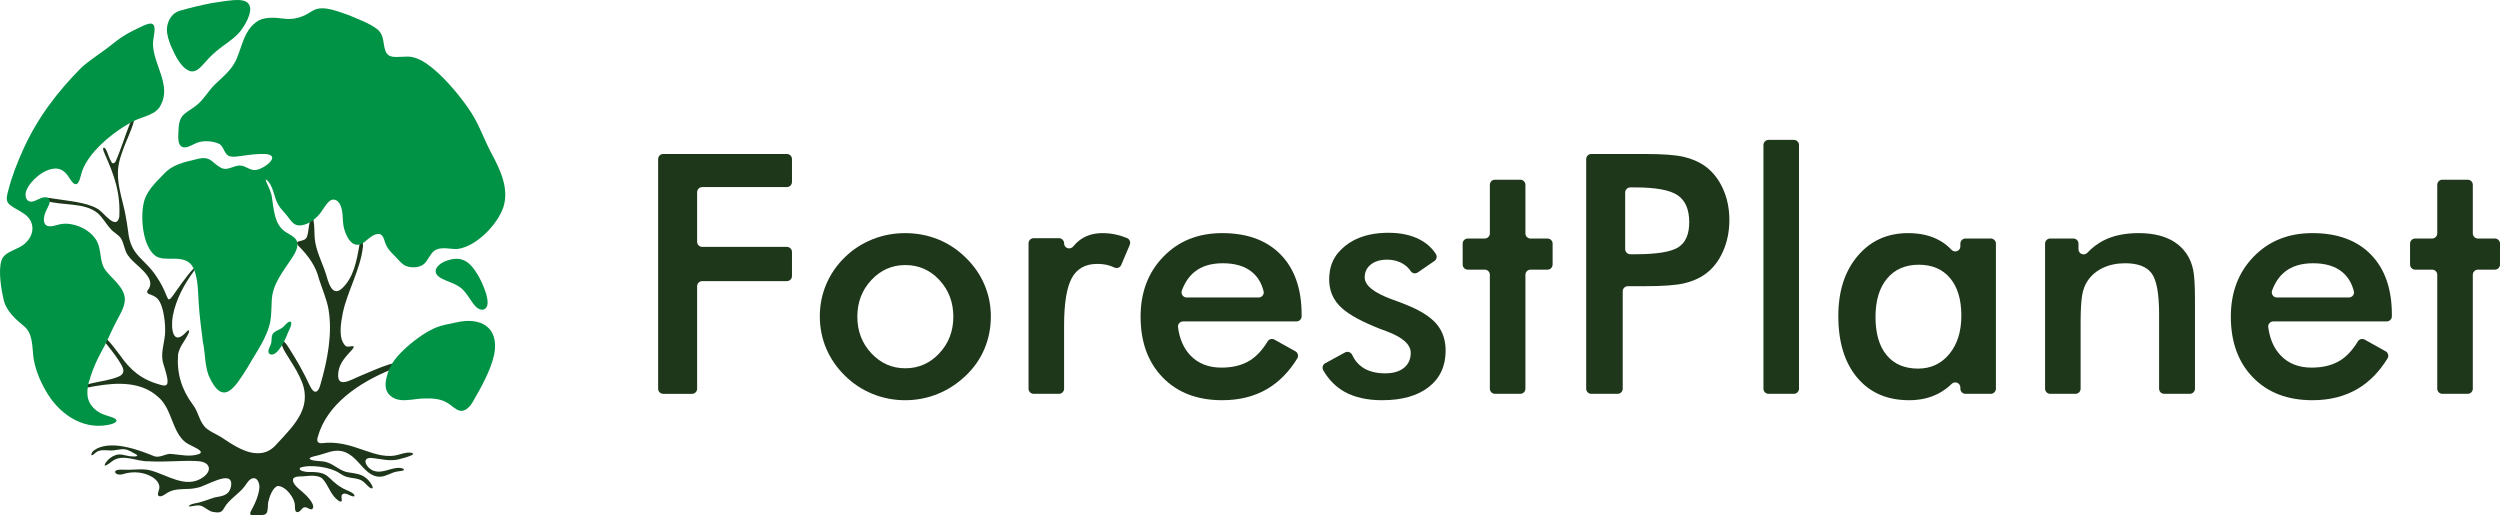 <?xml version="1.0" encoding="UTF-8"?>
<svg id="b" data-name="Layer 2" xmlns="http://www.w3.org/2000/svg" width="1468.261" height="302.655" viewBox="0 0 1468.261 302.655">
  <g id="c" data-name="Layer 1">
    <g>
      <g>
        <path d="M220.417,276.758c5.096,1.311,10.914-3.129,15.86-1.69.558.205,1.217.483.864,1.024-.411.442-2.07.56-3.466.764-3.687.444-6.607,2.948-10.347,3.117-11.725.312-13.793-19.408-30.15-14.448-2.422.657-4.885,1.608-7.386,2.147-1.429.369-5.541,1.082-3.21,2.334,2.794,1.005,6.244.559,9.103,1.404,4.675,1.287,8.262,5.547,13.295,6.07,3.956.652,7.341.857,10.404,3.618,1.626,1.282,4.776,5.802,2.91,5.745-1.44-.044-3.492-2.98-4.799-3.863-2.491-2.238-6.703-1.969-9.987-2.957-1.533-.448-2.885-1.328-4.238-2.167-4.949-3.5-17.202-5.352-23.042-3.137-1.262,1.875,3.381,2.442,4.624,2.494,13.356-.323,10.478,3.683,20.036,9.305,1.636,1.137,6.96,2.646,7.317,4.487.053.275-.155.543-.435.556-2.163.097-5.094-3.087-6.967-.9-.645,1.01.258,3.173-.198,3.737-.811.666-2.177-.635-3.233-1.506-3.25-2.978-4.865-8.238-7.63-11.325-1.644-2.348-6.688-2.403-10.163-1.95-2.215.407-5.971-.304-7.348,1.439-1.187,3.331,4.25,6.554,6.27,8.687,2.203,1.835,7.635,7.73,4.506,9.408-.726.137-1.845-.659-2.851-1.031-2.521-1.012-2.907,1.674-4.842,2.547-2.294.745-2.009-2.17-2.098-3.476.109-4.465-5.204-11.573-9.97-11.774-3.039.576-5.11,6.522-5.782,9.709-.425,7.732-.138,7.526-8.86,7.526-3.069,0-1.114-2.572-.28-4.248,1.773-3.393,3.416-7.226,3.908-11.066.749-3.412-1.501-8.578-5.444-5.621-1.182.941-2.007,2.39-2.902,3.604-3.524,4.885-9.373,7.826-12.253,13.02-.914,1.779-1.986,2.787-4.31,2.58-2.117-.188-3.231-.275-4.85-1.339-5.04-3.313-4.785-3.131-11.003-2.102-.531.03-.784-.245-.165-.678,1.079-.743,1.832-.896,3.139-1.168,3.973-.603,7.602-2.24,11.402-3.428,4.648-.92,8.736-1.021,9.862-6.697,1.582-10.795-15.334.529-20.063.978-5.119,1.346-10.86-.009-15.781,2.118-2.272.891-3.193,2.399-5.562,2.876-2.667.145-1.17-2.633-.92-3.953,1.11-3.355-1.907-6.282-4.631-7.745-4.457-2.407-9.722-2.923-14.6-1.849-1.653.342-2.61.932-4.295.772-2.356-.216-3.243-2.261-.721-2.72,2.314-.371,3.91-.02,6.242-.088,4.299-.037,8.698-.709,12.927.348,9.919,2.567,20.885,11.055,30.816,4.153,2.068-1.417,4.442-4.023,3.279-6.554-1.287-2.726-5.021-2.968-7.716-3.105-9.008-.339-18.007.75-27.336.167-7.181.291-15.345-4.891-21.734.174-1.31,1.062-5.528,4.197-3.652.836,1.485-2.184,3.342-3.708,5.933-4.637,2.869-1.027,5.531.316,8.3.66,2.483.291,7.194.359,2.247-1.905-5.478-3.233-6.271-2.188-11.926-1.528-3.192.317-7.333-.979-10.074,1.117-1.045.729-1.204,1.241-2.298,1.749-.452.15-.628-.358-.326-1.146.697-1.628,1.893-1.985,3.274-2.889,9.612-4.571,24.343.838,33.741,4.693,2.983.824,5.881-1.228,8.845-1.479,5.713.304,11.715,2.105,17.333.048,3.811-1.821-5.032-4.624-7.904-6.729-8.243-6.287-7.935-19.859-16.296-26.812-9.971-9.07-24.089-8.449-36.58-6.349-2.152.246-5.245,1.411-7.132.509-.191-.204-.03-.487.431-.767,1.266-.698,2.891-.992,4.323-1.337,5.356-1.29,10.342-1.748,15.369-3.766,4.063-1.513,3.856-4.149,1.889-7.39-2.091-3.692-5.017-7.45-7.574-10.628-1.003-1.247-2.224-2.58-2.73-4.084-.386-1.461,1.14-.767,1.75-.208,2.919,2.639,5.457,6.536,7.876,9.523,6.007,8.662,12.499,14.263,23.296,17.271,1.663.504,4.424,1.415,4.648-1.137.33-2.522-1.332-7.353-2.312-10.635-2.042-5.969.324-11.721.857-17.706.414-5.348-.652-16.817-4.266-20.753-.992-1.109-2.33-1.869-3.898-2.433-.771-.313-2.062-.699-2.299-1.397-.255-.905.677-1.751,1.122-2.494,3.753-6.764-8.305-13.642-11.6-18.253-2.952-3.075-2.849-7.807-5.094-11.259-1.494-2.033-4.1-3.213-5.771-5.17-2.791-2.985-4.756-6.851-7.859-9.523-7.84-6.304-20.449-4.195-30.053-7.078-.827-.34-1.428-.794-1.404-1.165.721-1.288,3.979-.354,5.308-.252,7.974,1.375,19.569,2.082,26.134,6.029,3.279,1.509,10.974,13.242,12.825,4.801.74-13.934-2.802-24.155-8.457-36.792-.56-1.299-1.05-2.479-1.032-3.205.001-.988.808-.919,1.543.245,1.082,1.821,1.214,3.1,2.219,5.326.901,1.48,1.454,4.45,3.474,2.027,2.988-6.544,5.653-15.432,8.414-22.263.303-.843.767-1.756,1.293-2.383.7-.78,1.259-.477,1.164.609-1.539,6.117-4.749,11.856-6.745,17.884-1.076,2.93-1.929,5.673-2.389,8.758-1.357,9.186,2.063,18.424,3.954,27.562.706,3.417,1.231,7.281,1.741,10.654,1.441,14.738,9.918,15.912,16.852,26.885,9.664,14.298,3.349,19.084,14.953,3.178,1.759-2.267,4.826-6.553,6.415-7.86,1.343-1.072.959.234.415,1.146-5.733,7.8-10.415,16.485-12.339,26.001-1.366,7.249-.292,19.228,8.442,9.176,1.69-1.279.994,1.056.544,1.836-2.004,4.172-5.063,7.235-5.941,11.886-.87,11.319,2.096,20.629,8.573,29.457,3.535,4.346,3.798,10.571,8.225,14.192,2.472,1.998,5.523,3.187,8.217,4.819,6.982,4.617,15.625,10.746,24.061,9.475,3.475-.444,6.719-2.618,8.947-5.334,10.946-11.747,21.806-22.349,13.509-39.133-2.208-4.797-5.312-9.294-8.056-13.786-.691-.731-4.962-8.988-1.447-7.27,1.387,1.054,2.421,2.884,3.393,4.369,4.352,6.887,8.316,13.77,11.712,21.166,2.601,5.706,5.128,5.263,6.626-.709,3.94-13.71,7.104-29.615,4.515-44.095-1.158-5.92-3.62-11.508-5.469-17.234-1.872-7.751-6.273-13.712-11.941-19.428-.701-.868-1.771-2.209-.173-2.766,1.874-.514,4.527-.748,5.083-3.003,1.053-2.577.926-9.904,2.9-10.842.331.015.647.534.858,1.44.672,3.426.421,7.217.739,10.695.645,7.248,4.331,13.793,6.503,20.667,1.312,4.117,3.37,13.966,9.3,8.807,7.027-6.301,8.865-16.6,10.399-25.545.907-4.944,2.629-1.771,2.013,1.565-1.528,12.716-9.141,25.87-11.747,38.172-1.058,5.632-2.931,15.265,1.698,19.459,1.191.82,3.384-.063,4.305.069.987.339-.183,1.576-.541,2.089-3.458,3.797-7.254,7.554-8.029,12.876-1.56,10.883,7.505,4.569,13.741,2.122,3.318-1.267,21.85-9.928,20.606-6.05-.529,1.103-2.61,2.427-4.056,2.98-18.111,7.47-37.194,20.098-42.447,39.428-.591,1.985-.344,3.608,2.176,3.576,19.199-2.562,31.593,11.16,46.082,6.509,2.364-.626,5.522-1.679,7.717-.502.288.275-.064.64-.835,1.035-1.778.844-4.093,1.522-6.088,2.015-6.327,2.046-11.762.068-17.91-.44-6.324.066-1.74,7.078,2.565,7.807l.103.025Z" fill="#1e371a"/>
        <g>
          <path d="M295.656,121.618c-3.525,10.414-16.135,23.425-27.272,24.644-5.11.11-11.513-2.293-15.06,2.845-1.654,2.044-2.579,4.714-4.77,6.275-2.621,1.879-7.044,2.069-10.05.841-2.138-.848-3.618-2.621-5.131-4.273-2.316-2.598-5.064-4.697-6.514-7.833-1.054-2.003-1.239-5.164-3.25-6.403-2.581-1.303-6.057,1.553-8.181,3.25-6.993,6.777-11.53.002-13.38-6.853-1.265-4.936-.052-10.593-2.796-14.82-1.249-1.929-3.635-2.843-5.603-1.286-2.818,2.3-4.303,6.175-6.887,8.741-2.989,3.1-6.793,5.633-11.127,5.66-3.174-.065-4.948-3.012-6.709-5.271-1.746-2.357-3.965-4.18-5.432-6.795-2.755-4.449-2.809-11.624-7.109-14.851-.347-.11-.385.256-.126,1.012,1.372,3.166,3.2,6.483,3.533,10.064,1.113,6.91,1.418,15.258,7.775,19.559,1.735,1.199,3.897,2.09,5.403,3.561,3.455,3.088,1.076,7.751-.954,10.958-5.362,8.548-12.337,16.034-12.445,26.718-.264,3.737-.116,7.299-.745,10.962-1.723,9.942-8.671,18.943-13.54,27.687-7.206,11.368-14.313,23.645-22.742,4.522-2.359-6.347-1.944-13.137-3.392-19.83-.955-7.627-1.932-14.767-2.437-22.556-.357-4.448-.282-8.97-1.015-13.315-1.625-9.289-4.093-13.039-14.245-12.882-3.362-.028-7.292.289-10.117-1.657-7.525-5.58-8.84-21.972-7.042-30.57,1.334-7.256,7.101-12.551,12.026-17.625,4.95-5.454,11.833-6.884,18.98-8.555,9.11-2.541,8.992,2.692,15.436,5.428,3.637,1.056,6.985-2.051,10.605-1.718,3.05.199,5.557,2.916,8.587,2.608,4.402-.134,15.803-8.388,6.21-9.401-4.962-.238-9.613.469-14.623,1.154-2.063.272-4.31.728-6.328.221-3.778-.905-3.39-5.954-6.735-7.465-3.445-1.532-8.797-1.998-12.597-.558-2.349.828-4.74,2.623-7.228,2.773-4.589-.034-3.962-5.758-3.835-9.465.196-3.734.462-7.787,3.641-10.3,2.542-2.088,5.661-3.638,8.078-5.924,3.633-3.275,5.98-7.525,9.442-11.031,5.292-5.162,10.852-9.198,13.475-16.489,3.012-7.312,4.181-15.083,10.616-20.053,4.595-3.868,11.698-2.987,17.167-2.316,3.486.467,7.019-.076,10.291-1.391,2.975-1.099,4.208-2.339,6.968-3.727,5.81-2.831,14.464,1.074,20.159,2.932,5.499,2.373,12.644,4.835,17.227,8.578,2.546,2.246,3.098,5.059,3.537,8.315.416,2.514.945,5.809,3.288,7.007,2.551,1.271,6.377.54,9.299.577,6.561-.574,11.971,3.395,16.906,7.421,7.234,6.078,16.35,16.798,21.836,25.359,5.013,7.812,7.402,15.555,11.833,23.812,5.137,9.543,10.558,20.673,7.127,31.635l-.03.1Z" fill="#009245"/>
          <path d="M94.499,61.567c-2.894,6.086-10.364,6.648-15.777,9.425-11.383,5.692-28.378,19.084-31.211,32.006-1.298,5.547-3.126,7.406-6.636,1.759-1.786-3.037-4.507-5.912-8.282-5.768-6.618.086-14.671,6.818-17.159,13.011-.897,2.4-.461,6.083,2.501,6.436,2.786.192,5.664-2.619,8.53-2.572,1.429-.06,2.773.836,2.753,2.323.046,1.251-.728,2.82-1.585,4.487-1.103,2.145-2.101,4.598-1.799,7.049.48,4.107,4.334,3.423,7.517,2.443,1.978-.533,4.041-.899,6.117-.781,6.336.456,13.004,3.628,16.654,8.967,1.916,2.815,2.521,6.243,2.961,9.59.386,3.173,1.071,6.397,2.994,8.913,3.93,5.09,10.855,9.776,11.276,16.691-.041,5.463-3.721,10.347-5.99,15.151-2.139,4.102-3.841,8.423-6.007,12.487-2.45,4.535-5.012,9.224-6.765,14.035-1.73,4.783-3.665,9.689-3.213,14.805.447,5.87,5.325,10.305,10.771,11.85,2.175.852,6.928,1.644,6.173,3.578-1.127,1.402-3.186,1.722-5.02,2.117-15.596,2.957-29.492-7.297-36.746-20.638-3.417-5.986-6.193-12.992-7.01-19.787-.668-6.084-.297-13.445-5.527-17.64-4.574-3.721-10.025-8.59-11.7-14.755-1.59-6.487-3.474-17.855-1.408-23.904,1.918-5.615,10.201-6.017,14.178-10.269,5.576-5.219,5.33-12.934-1.127-17.137-2.518-1.784-6.05-3.398-8.011-5.001-.653-.535-1.232-1.155-1.571-1.915-.89-2.055-.024-4.649.545-6.884,2.108-8.276,5.291-16.294,8.771-23.99,8.384-18.536,20.081-33.781,33.892-47.724,4.53-4.196,9.751-7.451,14.733-11.18,2.973-2.206,5.884-4.666,8.694-6.605,4.238-2.895,9.26-5.232,13.852-7.341,1.435-.608,3.595-1.297,4.538-.77.906.368,1.314,1.397,1.373,2.797.111,2.831-.9,5.983-.938,8.868.093,11.979,10.827,24.16,4.704,35.787l-.045.087Z" fill="#009245"/>
          <path d="M290.22,208.289c-2.042,9.329-7.84,19.575-12.493,27.642-1.945,3.399-5.342,6.986-9.484,4.545-1.831-.983-3.463-2.642-5.295-3.745-3.864-2.422-8.446-2.849-12.9-2.715-7.181-.232-16.077,3.69-21.651-2.436-3.036-3.433-1.906-8.453-.657-12.457,1.57-5.399,5.337-9.779,9.34-13.616,5.122-4.859,11.705-9.902,18.491-12.942,3.989-1.677,7.997-2.274,12.246-3.188,14.841-3.47,25.436,3.047,22.425,18.8l-.02.112Z" fill="#009245"/>
          <path d="M283.792,181.849c-2.377.423-4.438-1.619-5.786-3.402-2.068-2.832-4.074-6.348-6.489-8.618-1.168-1.114-2.539-1.968-3.984-2.683-3.13-1.658-7.253-2.603-10.011-4.787-4.404-3.781.839-8.037,4.794-9.236,9.075-3.271,13.781.831,18.213,8.165,2.074,3.356,9.752,18.653,3.342,20.543l-.078.018Z" fill="#009245"/>
          <path d="M142.905,15.854c-2.937,4.913-7.739,8.088-12.354,11.455-3.635,2.672-6.929,5.595-9.893,9.072-2.555,2.784-4.994,6.005-8.604,5.525-5.639-1.543-9.293-9.54-11.615-14.786-1.276-3.218-2.513-6.748-2.42-10.193.267-4.491,2.822-9.171,7.321-10.541,6.404-1.839,12.784-3.37,19.371-4.644,2.49-.427,4.902-.771,7.4-1.101,3.271-.384,6.841-.974,10.168-.405,8.211,1.505,3.7,10.966.684,15.526l-.059.092Z" fill="#009245"/>
          <path d="M170.368,192.59c-1.814,3.665-2.852,7.633-5.259,10.971-1.225,1.68-2.43,3.693-4.543,4.492-1.287.538-2.898-.075-2.907-1.562-.088-1.573,1.026-3.064,1.479-4.56.48-1.445.25-3.012.546-4.487.523-3.006,4.106-3.403,6.203-5.055,1.416-1.041,2.372-2.828,4.042-3.475,1.842-.479,1.043,2.537.483,3.573l-.044.103Z" fill="#009245"/>
        </g>
      </g>
      <g>
        <path d="M386.521,228.289V93.443c0-1.66,1.346-3.007,3.007-3.007h72.594c1.66,0,3.007,1.346,3.007,3.007v13.423c0,1.66-1.346,3.007-3.007,3.007h-49.695c-1.66,0-3.007,1.346-3.007,3.007v29.106c0,1.66,1.346,3.007,3.007,3.007h49.695c1.66,0,3.007,1.346,3.007,3.007v14.095c0,1.66-1.346,3.007-3.007,3.007h-49.695c-1.66,0-3.007,1.346-3.007,3.007v60.182c0,1.66-1.346,3.007-3.007,3.007h-16.886c-1.66,0-3.007-1.346-3.007-3.007Z" fill="#1e371a"/>
        <path d="M481.483,185.787c0-6.67,1.267-12.973,3.801-18.907,2.534-5.932,6.173-11.209,10.921-15.826,4.682-4.553,10.071-8.049,16.164-10.487,6.094-2.436,12.476-3.656,19.146-3.656,6.863,0,13.326,1.219,19.388,3.656,6.061,2.438,11.497,6.029,16.307,10.776,4.812,4.684,8.468,9.975,10.968,15.876,2.502,5.903,3.753,12.092,3.753,18.569,0,6.734-1.236,13.054-3.703,18.953-2.471,5.903-6.079,11.13-10.825,15.683-5.003,4.812-10.552,8.453-16.645,10.921-6.094,2.469-12.507,3.705-19.243,3.705-6.606,0-12.957-1.236-19.05-3.705-6.094-2.468-11.514-6.044-16.26-10.728-4.81-4.746-8.466-10.069-10.968-15.971-2.501-5.901-3.753-12.186-3.753-18.858ZM559.899,185.979c0-8.468-2.728-15.635-8.179-21.505-5.451-5.868-12.123-8.804-20.013-8.804-7.825,0-14.481,2.936-19.965,8.804-5.484,5.87-8.225,13.038-8.225,21.505s2.741,15.634,8.225,21.503c5.484,5.87,12.14,8.804,19.965,8.804s14.481-2.934,19.965-8.804c5.484-5.87,8.227-13.038,8.227-21.503Z" fill="#1e371a"/>
        <path d="M624.94,142.898c0,2.879,3.586,4.055,5.398,1.818,1.085-1.34,2.252-2.499,3.503-3.477,3.687-2.886,8.257-4.329,13.71-4.329,2.95,0,5.853.353,8.708,1.058,1.888.468,3.756,1.075,5.603,1.822,1.565.634,2.319,2.428,1.66,3.983l-5.027,11.861c-.68,1.604-2.559,2.209-4.124,1.446-.97-.473-1.976-.862-3.018-1.168-2.084-.608-4.41-.912-6.975-.912-6.927,0-11.899,2.774-14.914,8.321-3.015,5.55-4.522,14.866-4.522,27.951v37.019c0,1.66-1.346,3.007-3.007,3.007h-14.864c-1.66,0-3.007-1.346-3.007-3.007v-85.391c0-1.66,1.346-3.007,3.007-3.007h14.864c1.66,0,3.007,1.346,3.007,3.007h0Z" fill="#1e371a"/>
        <path d="M761.447,188.768h-66.61c-1.81,0-3.231,1.598-2.993,3.392.919,6.924,3.345,12.448,7.278,16.573,4.553,4.779,10.616,7.168,18.186,7.168,6.734,0,12.345-1.41,16.836-4.232,3.869-2.432,7.311-6.151,10.323-11.157.829-1.377,2.613-1.84,4.017-1.057l12.312,6.862c1.508.841,1.99,2.775,1.081,4.243-4.832,7.806-10.645,13.722-17.437,17.752-7.57,4.489-16.454,6.736-26.652,6.736-14.626,0-26.268-4.458-34.926-13.374-8.659-8.916-12.99-20.815-12.99-35.696,0-14.304,4.474-26.059,13.423-35.262,8.947-9.204,20.446-13.807,34.493-13.807,14.686,0,26.136,4.201,34.348,12.602,8.209,8.405,12.316,20.174,12.316,35.312v.937c0,1.66-1.346,3.007-3.007,3.007ZM739.186,174.721c1.921,0,3.405-1.791,2.939-3.654-1.196-4.776-3.47-8.544-6.826-11.306-4.17-3.432-9.878-5.148-17.126-5.148-6.865,0-12.38,1.669-16.548,5.003-3.275,2.619-5.778,6.286-7.509,11-.729,1.986.691,4.104,2.806,4.104h42.264Z" fill="#1e371a"/>
        <path d="M778.332,213.319l11.626-6.33c1.574-.857,3.479-.127,4.22,1.506,1.372,3.023,3.362,5.428,5.969,7.215,3.465,2.372,7.922,3.558,13.374,3.558,4.682,0,8.356-1.072,11.018-3.222,2.66-2.148,3.991-5.082,3.991-8.804,0-4.939-4.746-9.173-14.238-12.7-3.209-1.155-5.677-2.117-7.408-2.886-9.751-4.041-16.566-8.146-20.446-12.316-4.925-5.288-6.722-12.02-5.404-20.197.641-3.972,2.342-7.751,4.968-10.799,6.681-7.752,16.528-11.628,29.54-11.628,7.056,0,13.1,1.298,18.136,3.896,4.117,2.124,7.324,4.989,9.618,8.594.863,1.355.463,3.163-.86,4.074l-9.763,6.72c-1.373.945-3.261.597-4.18-.794-1.088-1.647-2.535-3.034-4.341-4.16-2.726-1.7-5.886-2.55-9.478-2.55-3.977,0-7.168.947-9.573,2.838-2.405,1.893-3.608,4.41-3.608,7.553,0,4.746,5.389,9.077,16.164,12.988,3.398,1.219,6.028,2.214,7.889,2.984,8.402,3.336,14.416,7.104,18.041,11.304,3.622,4.203,5.436,9.446,5.436,15.731,0,9.11-3.305,16.245-9.911,21.408-6.608,5.163-15.716,7.746-27.325,7.746-8.916,0-16.324-1.669-22.225-5.003-5.086-2.873-9.218-7.057-12.397-12.552-.851-1.47-.327-3.363,1.164-4.175Z" fill="#1e371a"/>
        <path d="M875.001,228.289v-66.917c0-1.66-1.346-3.007-3.007-3.007h-9.958c-1.66,0-3.007-1.346-3.007-3.007v-12.268c0-1.66,1.346-3.007,3.007-3.007h9.958c1.66,0,3.007-1.346,3.007-3.007v-28.528c0-1.66,1.346-3.007,3.007-3.007h14.866c1.66,0,3.007,1.346,3.007,3.007v28.528c0,1.66,1.346,3.007,3.007,3.007h9.958c1.66,0,3.007,1.346,3.007,3.007v12.268c0,1.66-1.346,3.007-3.007,3.007h-9.958c-1.66,0-3.007,1.346-3.007,3.007v66.917c0,1.66-1.346,3.007-3.007,3.007h-14.866c-1.66,0-3.007-1.346-3.007-3.007Z" fill="#1e371a"/>
        <path d="M953.032,171.088v57.201c0,1.66-1.346,3.007-3.007,3.007h-15.442c-1.66,0-3.007-1.346-3.007-3.007V93.443c0-1.66,1.346-3.007,3.007-3.007h31.63c10.263,0,17.815.564,22.66,1.684,4.842,1.124,9.059,2.969,12.652,5.534,4.425,3.27,7.889,7.682,10.39,13.228,2.502,5.548,3.753,11.659,3.753,18.329s-1.25,12.83-3.753,18.474c-2.501,5.644-5.965,10.071-10.39,13.278-3.593,2.565-7.81,4.394-12.652,5.484-4.845,1.091-12.397,1.634-22.66,1.634h-10.174c-1.66,0-3.007,1.346-3.007,3.007ZM954.475,146.315c0,1.66,1.346,3.007,3.007,3.007h2.863c12.7,0,21.167-1.379,25.399-4.138,4.234-2.756,6.351-7.632,6.351-14.624,0-7.506-2.26-12.797-6.782-15.876-4.522-3.079-12.845-4.618-24.968-4.618h-2.863c-1.66,0-3.007,1.346-3.007,3.007v33.243Z" fill="#1e371a"/>
        <path d="M1035.682,228.289V85.17c0-1.66,1.346-3.007,3.007-3.007h14.864c1.66,0,3.007,1.346,3.007,3.007v143.119c0,1.66-1.346,3.007-3.007,3.007h-14.864c-1.66,0-3.007-1.346-3.007-3.007Z" fill="#1e371a"/>
        <path d="M1169.203,231.296h-14.866c-1.66,0-3.007-1.346-3.007-3.007v-.698c0-2.647-3.177-3.999-5.078-2.157-2.446,2.368-5.099,4.291-7.958,5.766-4.972,2.563-10.665,3.848-17.079,3.848-12.892,0-23.044-4.41-30.452-13.23-7.408-8.818-11.113-20.894-11.113-36.225,0-14.56,3.784-26.314,11.354-35.262,7.568-8.949,17.446-13.421,29.633-13.421,7.441,0,13.807,1.555,19.1,4.665,2.398,1.41,4.503,3.101,6.314,5.07,1.886,2.051,5.278.824,5.278-1.961v-1.593c0-1.66,1.346-3.007,3.007-3.007h14.866c1.66,0,3.007,1.346,3.007,3.007v85.198c0,1.66-1.346,3.007-3.007,3.007ZM1151.909,185.401c0-9.428-2.198-16.772-6.591-22.032-4.394-5.26-10.535-7.889-18.424-7.889s-14.095,2.71-18.617,8.13c-4.522,5.42-6.784,12.94-6.784,22.561,0,9.687,2.179,17.159,6.544,22.42,4.361,5.26,10.519,7.889,18.472,7.889,7.506,0,13.614-2.853,18.329-8.563,4.715-5.708,7.072-13.214,7.072-22.515Z" fill="#1e371a"/>
        <path d="M1201.076,228.289v-85.198c0-1.66,1.346-3.007,3.007-3.007h13.614c1.66,0,3.007,1.346,3.007,3.007v3.31c0,2.712,3.302,4.024,5.174,2.061,2.905-3.046,6.087-5.454,9.548-7.222,5.644-2.886,12.507-4.329,20.589-4.329,6.799,0,12.588,1.074,17.367,3.222,4.779,2.15,8.515,5.341,11.209,9.573,1.603,2.502,2.758,5.422,3.465,8.756.705,3.336,1.058,9.173,1.058,17.512v52.316c0,1.66-1.346,3.007-3.007,3.007h-15.057c-1.66,0-3.007-1.346-3.007-3.007v-43.85c0-11.993-1.46-19.965-4.377-23.909-2.921-3.946-8.099-5.917-15.54-5.917-4.875,0-9.22.9-13.038,2.693-3.815,1.797-6.815,4.329-8.995,7.601-1.54,2.181-2.614,4.988-3.224,8.42-.61,3.432-.914,8.899-.914,16.403v38.559c0,1.66-1.346,3.007-3.007,3.007h-14.864c-1.66,0-3.007-1.346-3.007-3.007Z" fill="#1e371a"/>
        <path d="M1401.754,188.768h-66.61c-1.81,0-3.231,1.598-2.993,3.392.919,6.924,3.345,12.448,7.278,16.573,4.553,4.779,10.616,7.168,18.186,7.168,6.734,0,12.345-1.41,16.836-4.232,3.869-2.432,7.311-6.151,10.323-11.157.829-1.377,2.613-1.84,4.017-1.057l12.312,6.862c1.508.841,1.99,2.775,1.081,4.243-4.832,7.806-10.645,13.722-17.437,17.752-7.57,4.489-16.454,6.736-26.652,6.736-14.626,0-26.268-4.458-34.926-13.374-8.659-8.916-12.99-20.815-12.99-35.696,0-14.304,4.474-26.059,13.423-35.262,8.947-9.204,20.446-13.807,34.493-13.807,14.686,0,26.136,4.201,34.348,12.602,8.209,8.405,12.316,20.174,12.316,35.312v.937c0,1.66-1.346,3.007-3.007,3.007ZM1379.494,174.721c1.921,0,3.405-1.791,2.939-3.654-1.196-4.776-3.47-8.544-6.826-11.306-4.17-3.432-9.878-5.148-17.126-5.148-6.865,0-12.38,1.669-16.548,5.003-3.275,2.619-5.778,6.286-7.509,11-.729,1.986.691,4.104,2.806,4.104h42.264Z" fill="#1e371a"/>
        <path d="M1431.411,228.289v-66.917c0-1.66-1.346-3.007-3.007-3.007h-9.958c-1.66,0-3.007-1.346-3.007-3.007v-12.268c0-1.66,1.346-3.007,3.007-3.007h9.958c1.66,0,3.007-1.346,3.007-3.007v-28.528c0-1.66,1.346-3.007,3.007-3.007h14.866c1.66,0,3.007,1.346,3.007,3.007v28.528c0,1.66,1.346,3.007,3.007,3.007h9.958c1.66,0,3.007,1.346,3.007,3.007v12.268c0,1.66-1.346,3.007-3.007,3.007h-9.958c-1.66,0-3.007,1.346-3.007,3.007v66.917c0,1.66-1.346,3.007-3.007,3.007h-14.866c-1.66,0-3.007-1.346-3.007-3.007Z" fill="#1e371a"/>
      </g>
    </g>
  </g>
</svg>